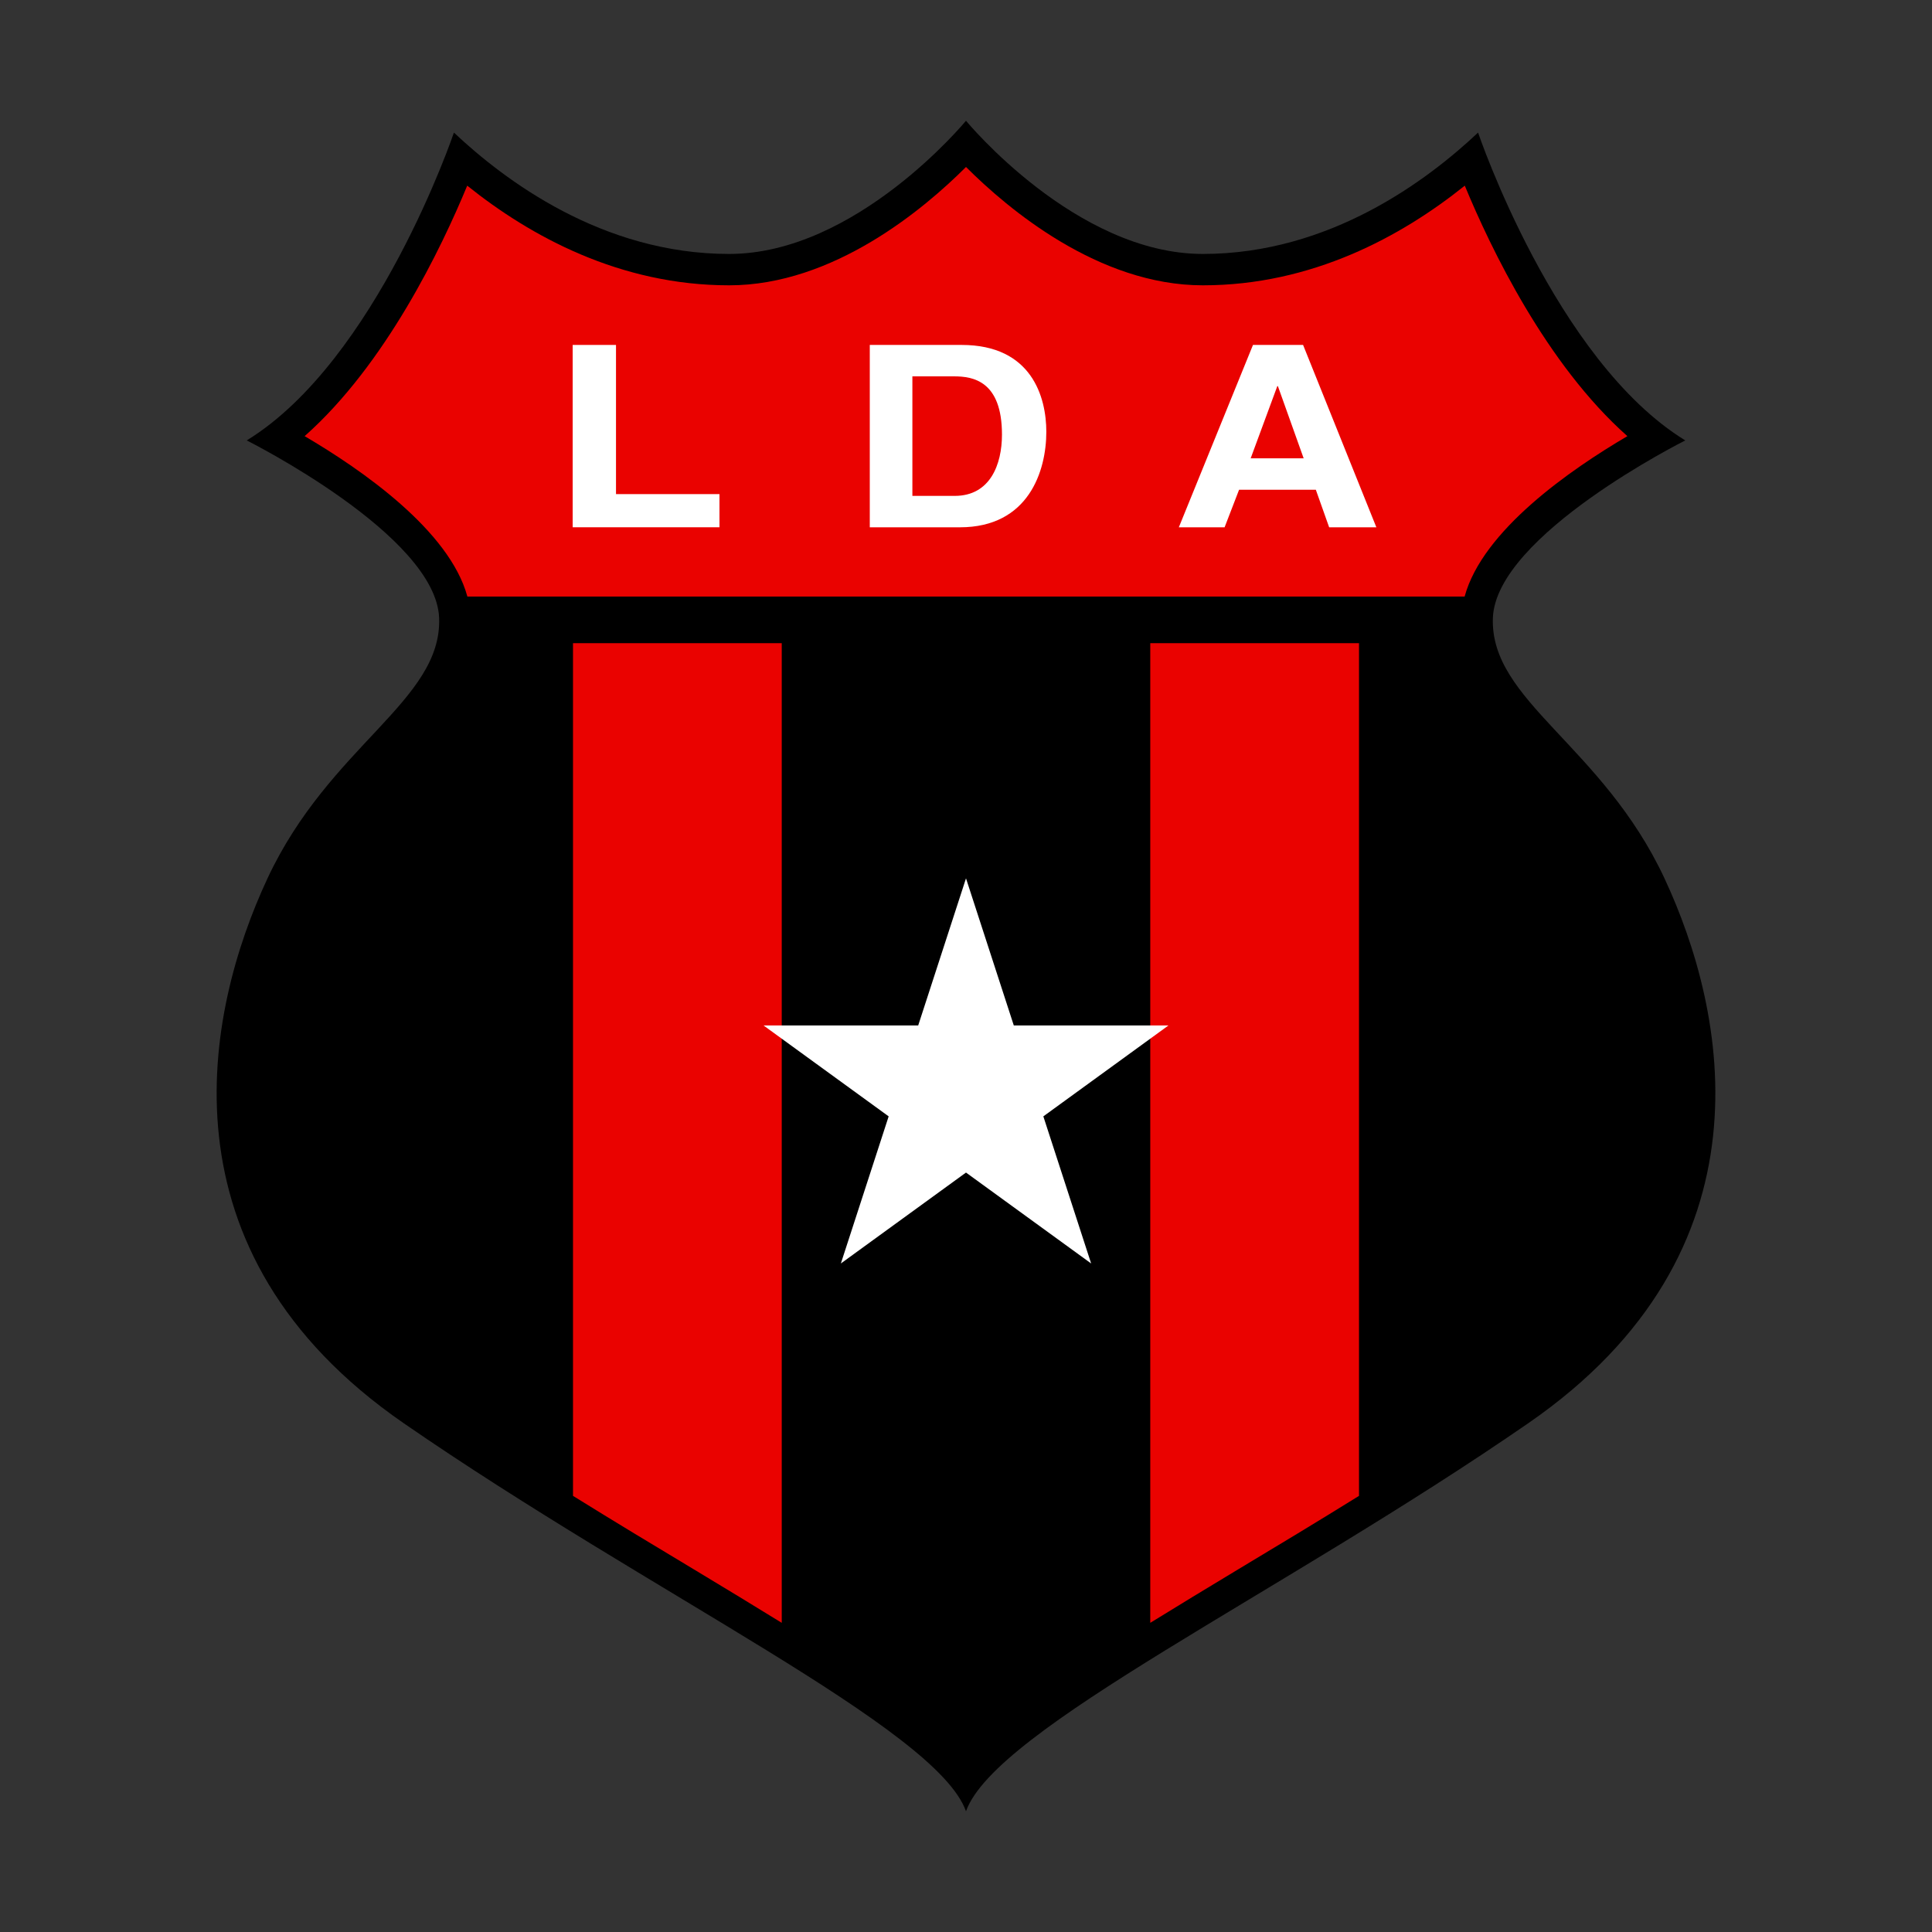 <?xml version="1.0" encoding="UTF-8"?>
<svg data-name="图层_1" xmlns="http://www.w3.org/2000/svg" version="1.1" viewBox="0 0 800 800">
  <rect x="0" y="0" width="800" height="800" fill="#333333" stroke="none"/>
  <!-- Created by @FCLOGO 2025-1-23 GMT+8 16:38:53 . https://fclogo.top/ -->
<!-- FOR PERSONAL USE ONLY NOT FOR COMMERCIAL USE -->
  <path d="M689.255,363.769c-25.739-55.155-72.314-73.54-71.088-107.858s79.668-73.54,79.668-73.54c-53.93-33.093-85.797-127.469-85.797-127.469-20.836,19.611-61.283,50.252-113.986,50.252s-98.053-55.155-98.053-55.155c0,0-45.349,55.155-98.052,55.155s-93.151-30.642-113.987-50.252c0,0-31.866,94.376-85.795,127.469,0,0,78.441,39.221,79.668,73.54,1.225,34.319-45.35,52.703-71.089,107.858-25.739,55.155-46.575,154.433,56.38,225.521,102.955,71.089,220.619,126.392,232.875,160.71,12.257-34.318,129.92-89.621,232.875-160.71,102.956-71.088,82.12-170.367,56.38-225.521Z"/>
  <path d="M673.868,180.599c-23.591,13.843-59.985,39.059-67.394,66.419H193.53c-7.409-27.361-43.803-52.577-67.394-66.419,33.535-29.7,56.606-77.792,67.329-103.723,26.191,20.991,63.235,41.268,108.468,41.268,43.217,0,80.781-31.715,98.069-49.002,17.287,17.287,54.852,49.002,98.069,49.002,45.232,0,82.277-20.277,108.467-41.268,10.724,25.931,33.795,74.023,67.33,103.723Z" style="fill: #ea0200;"/>
  <path d="M323.704,266.32v405.664c-11.179-6.889-23.331-14.298-36.524-22.226-15.922-9.554-32.755-19.692-49.911-30.35v-353.088h86.436Z" style="fill: #ea0200;"/>
  <path d="M562.735,266.32v353.088c-17.157,10.658-33.989,20.796-49.911,30.35-13.193,7.928-25.345,15.337-36.524,22.226v-405.664h86.436Z" style="fill: #ea0200;"/>
  <polygon points="400 363.702 419.792 424.616 483.842 424.616 432.025 462.264 451.817 523.178 400 485.531 348.183 523.178 367.975 462.264 316.158 424.616 380.208 424.616 400 363.702" style="fill: #fff;"/>
  <g>
    <polygon points="255.074 204.601 297.916 204.601 297.916 218.33 237.131 218.33 237.131 142.833 255.074 142.833 255.074 204.601" style="fill: #fff;"/>
    <path d="M360.157,218.344h37.329c28.451,0,35.773-23.329,35.773-39.546,0-14.32-6.001-35.965-35.052-35.965h-38.049v75.511ZM377.797,155.842h17.288c7.685,0,19.81,1.791,19.81,24.116,0,12.425-4.923,25.379-19.569,25.379h-17.529v-49.494h0Z" style="fill: #fff;"/>
    <path d="M513.077,202.792h31.78l5.518,15.551h19.548l-30.342-75.511h-20.747l-30.702,75.511h18.948l5.997-15.551h0ZM528.908,159.887h.24l10.673,29.897h-21.946l11.034-29.897h0Z" style="fill: #fff;"/>
  </g>
</svg>